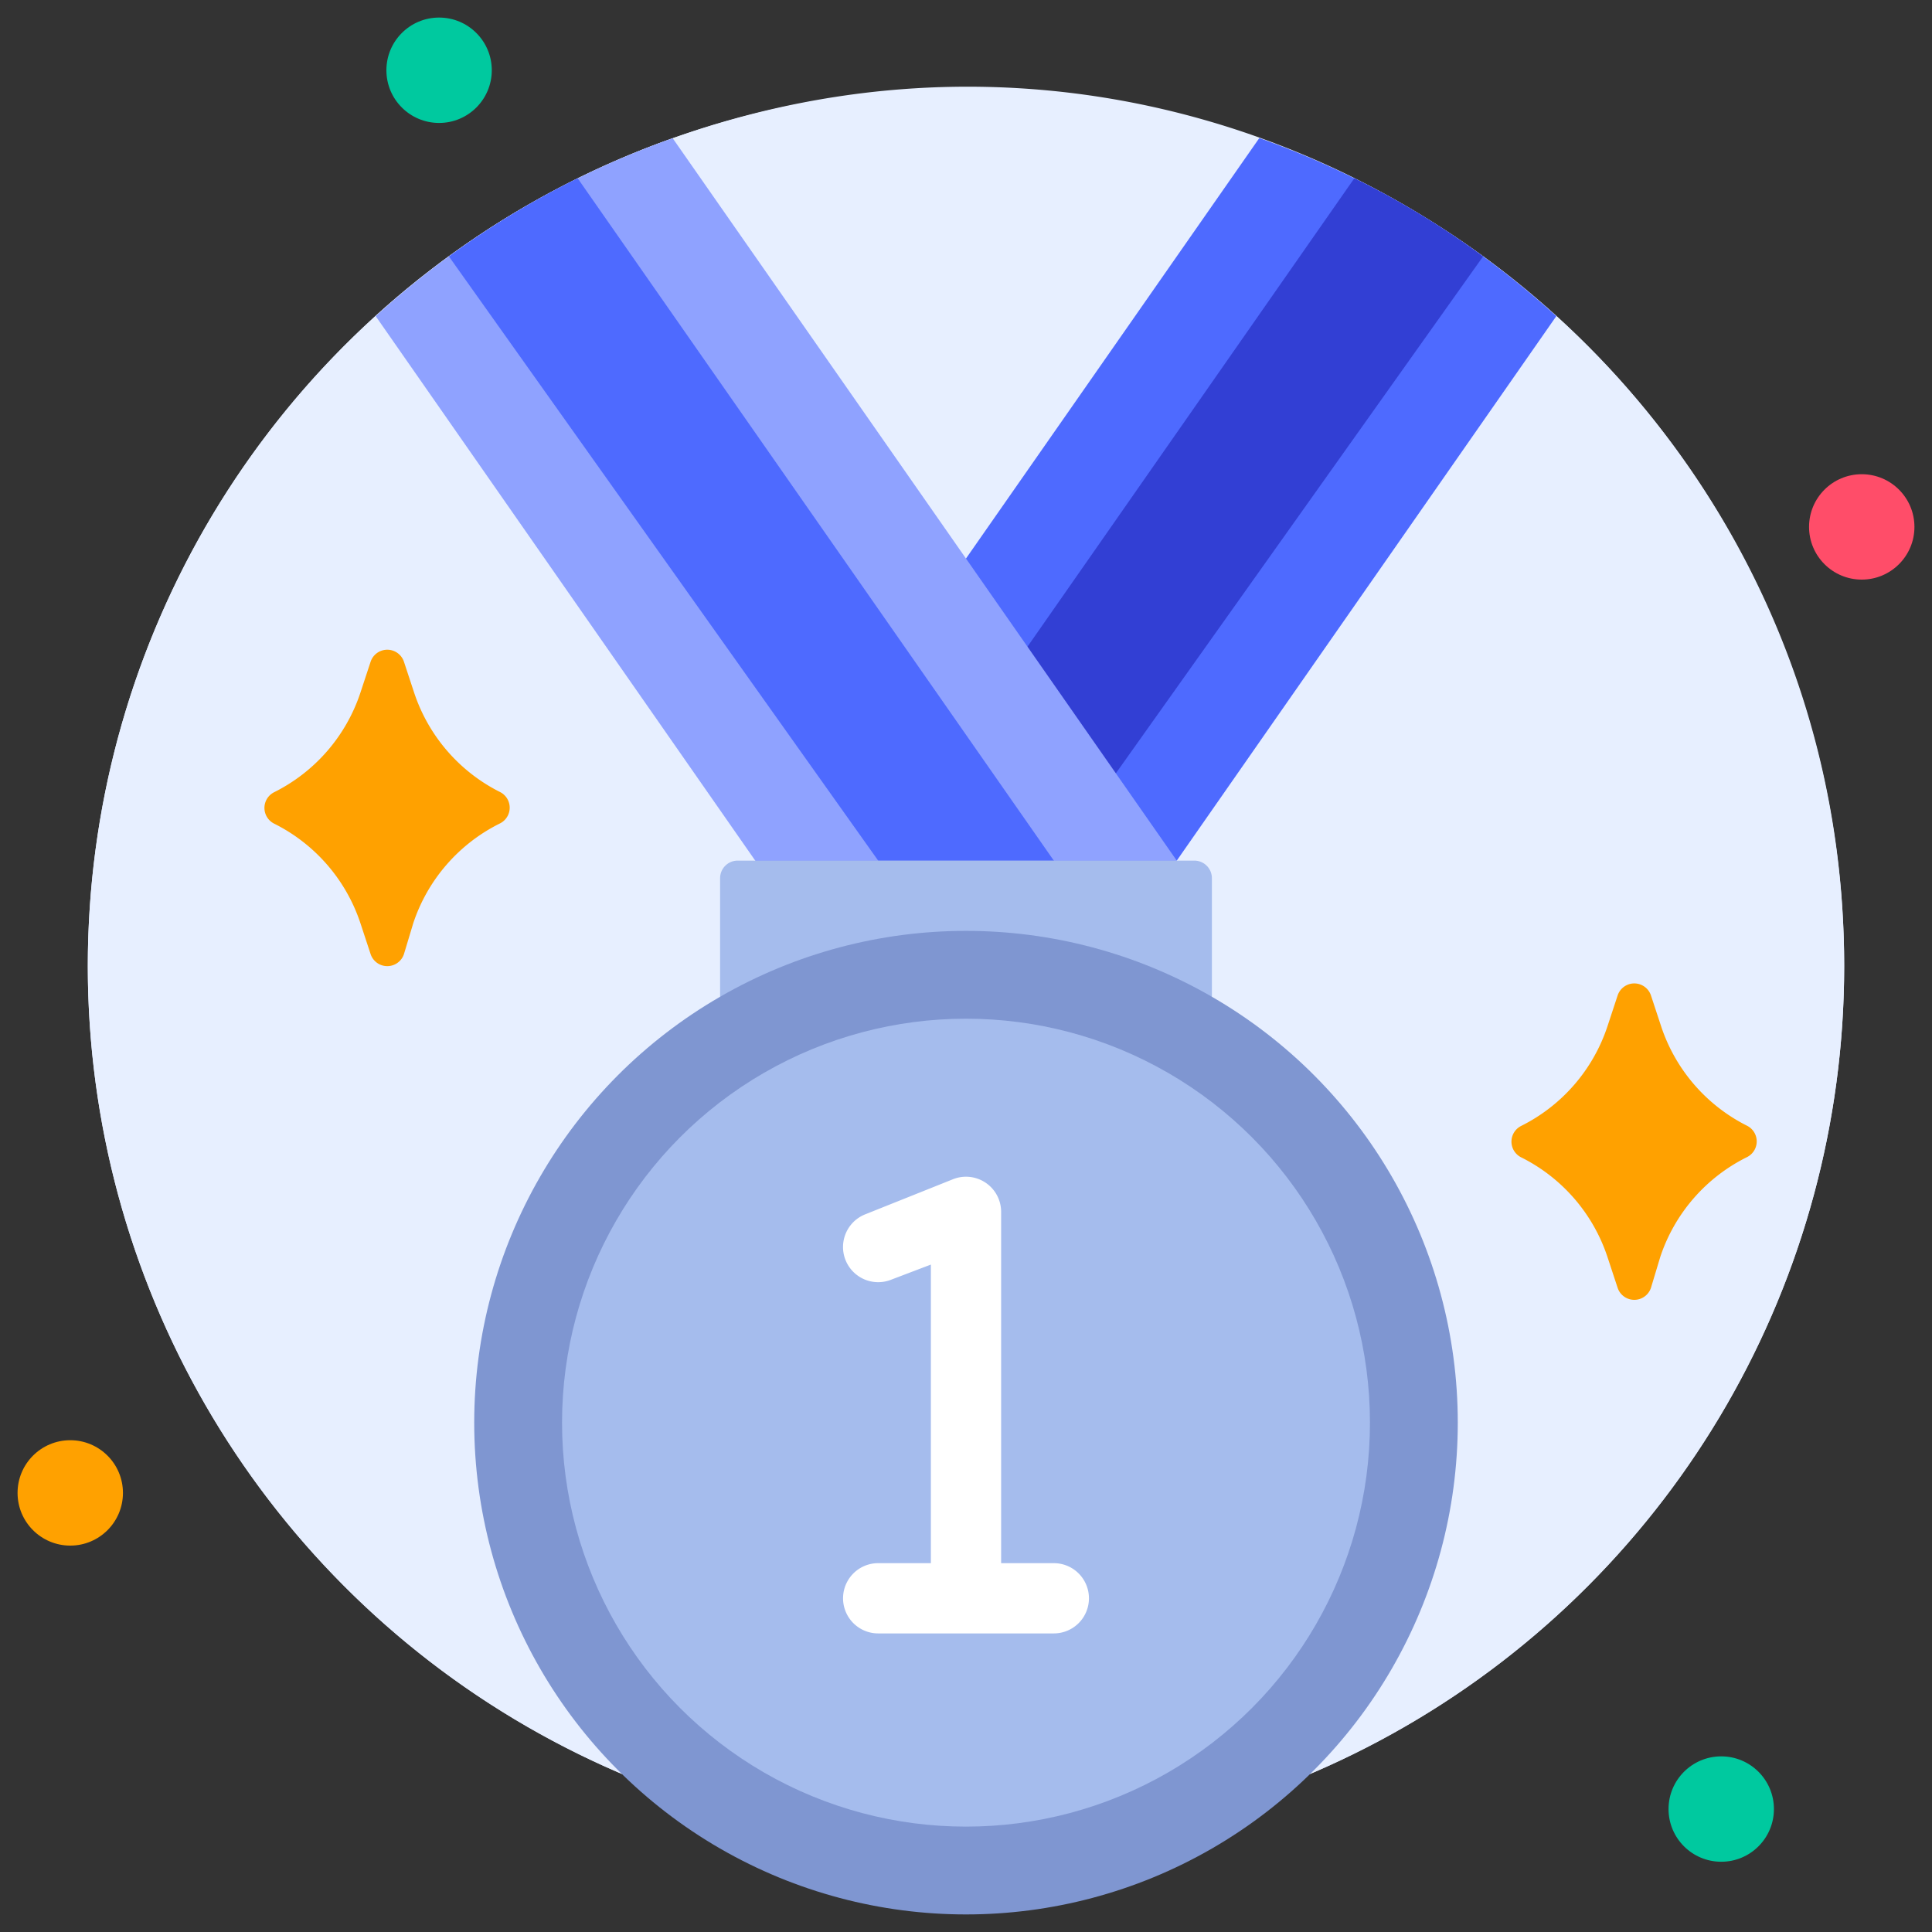 <svg xmlns="http://www.w3.org/2000/svg" viewBox="0 0 110 110"><rect x="0" y="0" width="110" height="110" fill="#333333" stroke="none"/><defs><style>.cls-1{fill:#e7efff;}.cls-2{fill:#00c99f;}.cls-3{fill:#ff4d69;}.cls-4{fill:#ffa100;}.cls-5{fill:#4e6aff;}.cls-6{fill:#323fd4;}.cls-7{fill:#8fa2ff;}.cls-8{fill:#a5bced;}.cls-9{fill:#7f96d1;}.cls-10{fill:#fff;}</style></defs><title>Medal</title><g id="_8._Medal" data-name="8. Medal"><circle class="cls-1" cx="55" cy="55" r="50"/><path class="cls-1" d="M105,55A50,50,0,1,1,38.3,7.87C71-3.77,105,20.72,105,55Z"/><circle class="cls-2" cx="25" cy="4" r="3"/><circle class="cls-3" cx="106" cy="30" r="3"/><circle class="cls-2" cx="98" cy="103" r="3"/><circle class="cls-4" cx="4" cy="85" r="3"/><path class="cls-4" d="M28.45,46.89a9.77,9.77,0,0,0-4.92,5.67L23,54.32a1,1,0,0,1-1.9,0l-.58-1.76a9.77,9.77,0,0,0-4.92-5.67,1,1,0,0,1,0-1.78,9.77,9.77,0,0,0,4.92-5.67l.58-1.76a1,1,0,0,1,1.9,0l.58,1.76a9.77,9.77,0,0,0,4.92,5.67A1,1,0,0,1,28.45,46.89Z"/><path class="cls-4" d="M99.45,65.89a9.77,9.77,0,0,0-4.92,5.67L94,73.32a1,1,0,0,1-1.9,0l-.58-1.76a9.77,9.77,0,0,0-4.92-5.67,1,1,0,0,1,0-1.78,9.77,9.77,0,0,0,4.92-5.67l.58-1.76a1,1,0,0,1,1.9,0l.58,1.76a9.77,9.77,0,0,0,4.92,5.67A1,1,0,0,1,99.45,65.89Z"/><path class="cls-5" d="M88.61,18,67,49H43L71.7,7.86A50,50,0,0,1,88.61,18Z"/><path class="cls-6" d="M84.44,14.6,60,49H50L77.11,10.15A48.7,48.7,0,0,1,84.44,14.6Z"/><path class="cls-7" d="M67,49H43L21.39,18A49.89,49.89,0,0,1,38.3,7.87Z"/><path class="cls-5" d="M60,49H50L25.56,14.6a50.4,50.4,0,0,1,7.33-4.45Z"/><path class="cls-8" d="M42,49H68a1,1,0,0,1,1,1v7a0,0,0,0,1,0,0H41a0,0,0,0,1,0,0V50A1,1,0,0,1,42,49Z"/><circle class="cls-9" cx="55" cy="81" r="28"/><circle class="cls-8" cx="55" cy="81" r="23"/><path class="cls-10" d="M60,89H57V69a2,2,0,0,0-2.74-1.86l-5,2a2,2,0,0,0,1.48,3.72L53,72V89H50a2,2,0,0,0,0,4H60a2,2,0,0,0,0-4Z"/></g></svg>